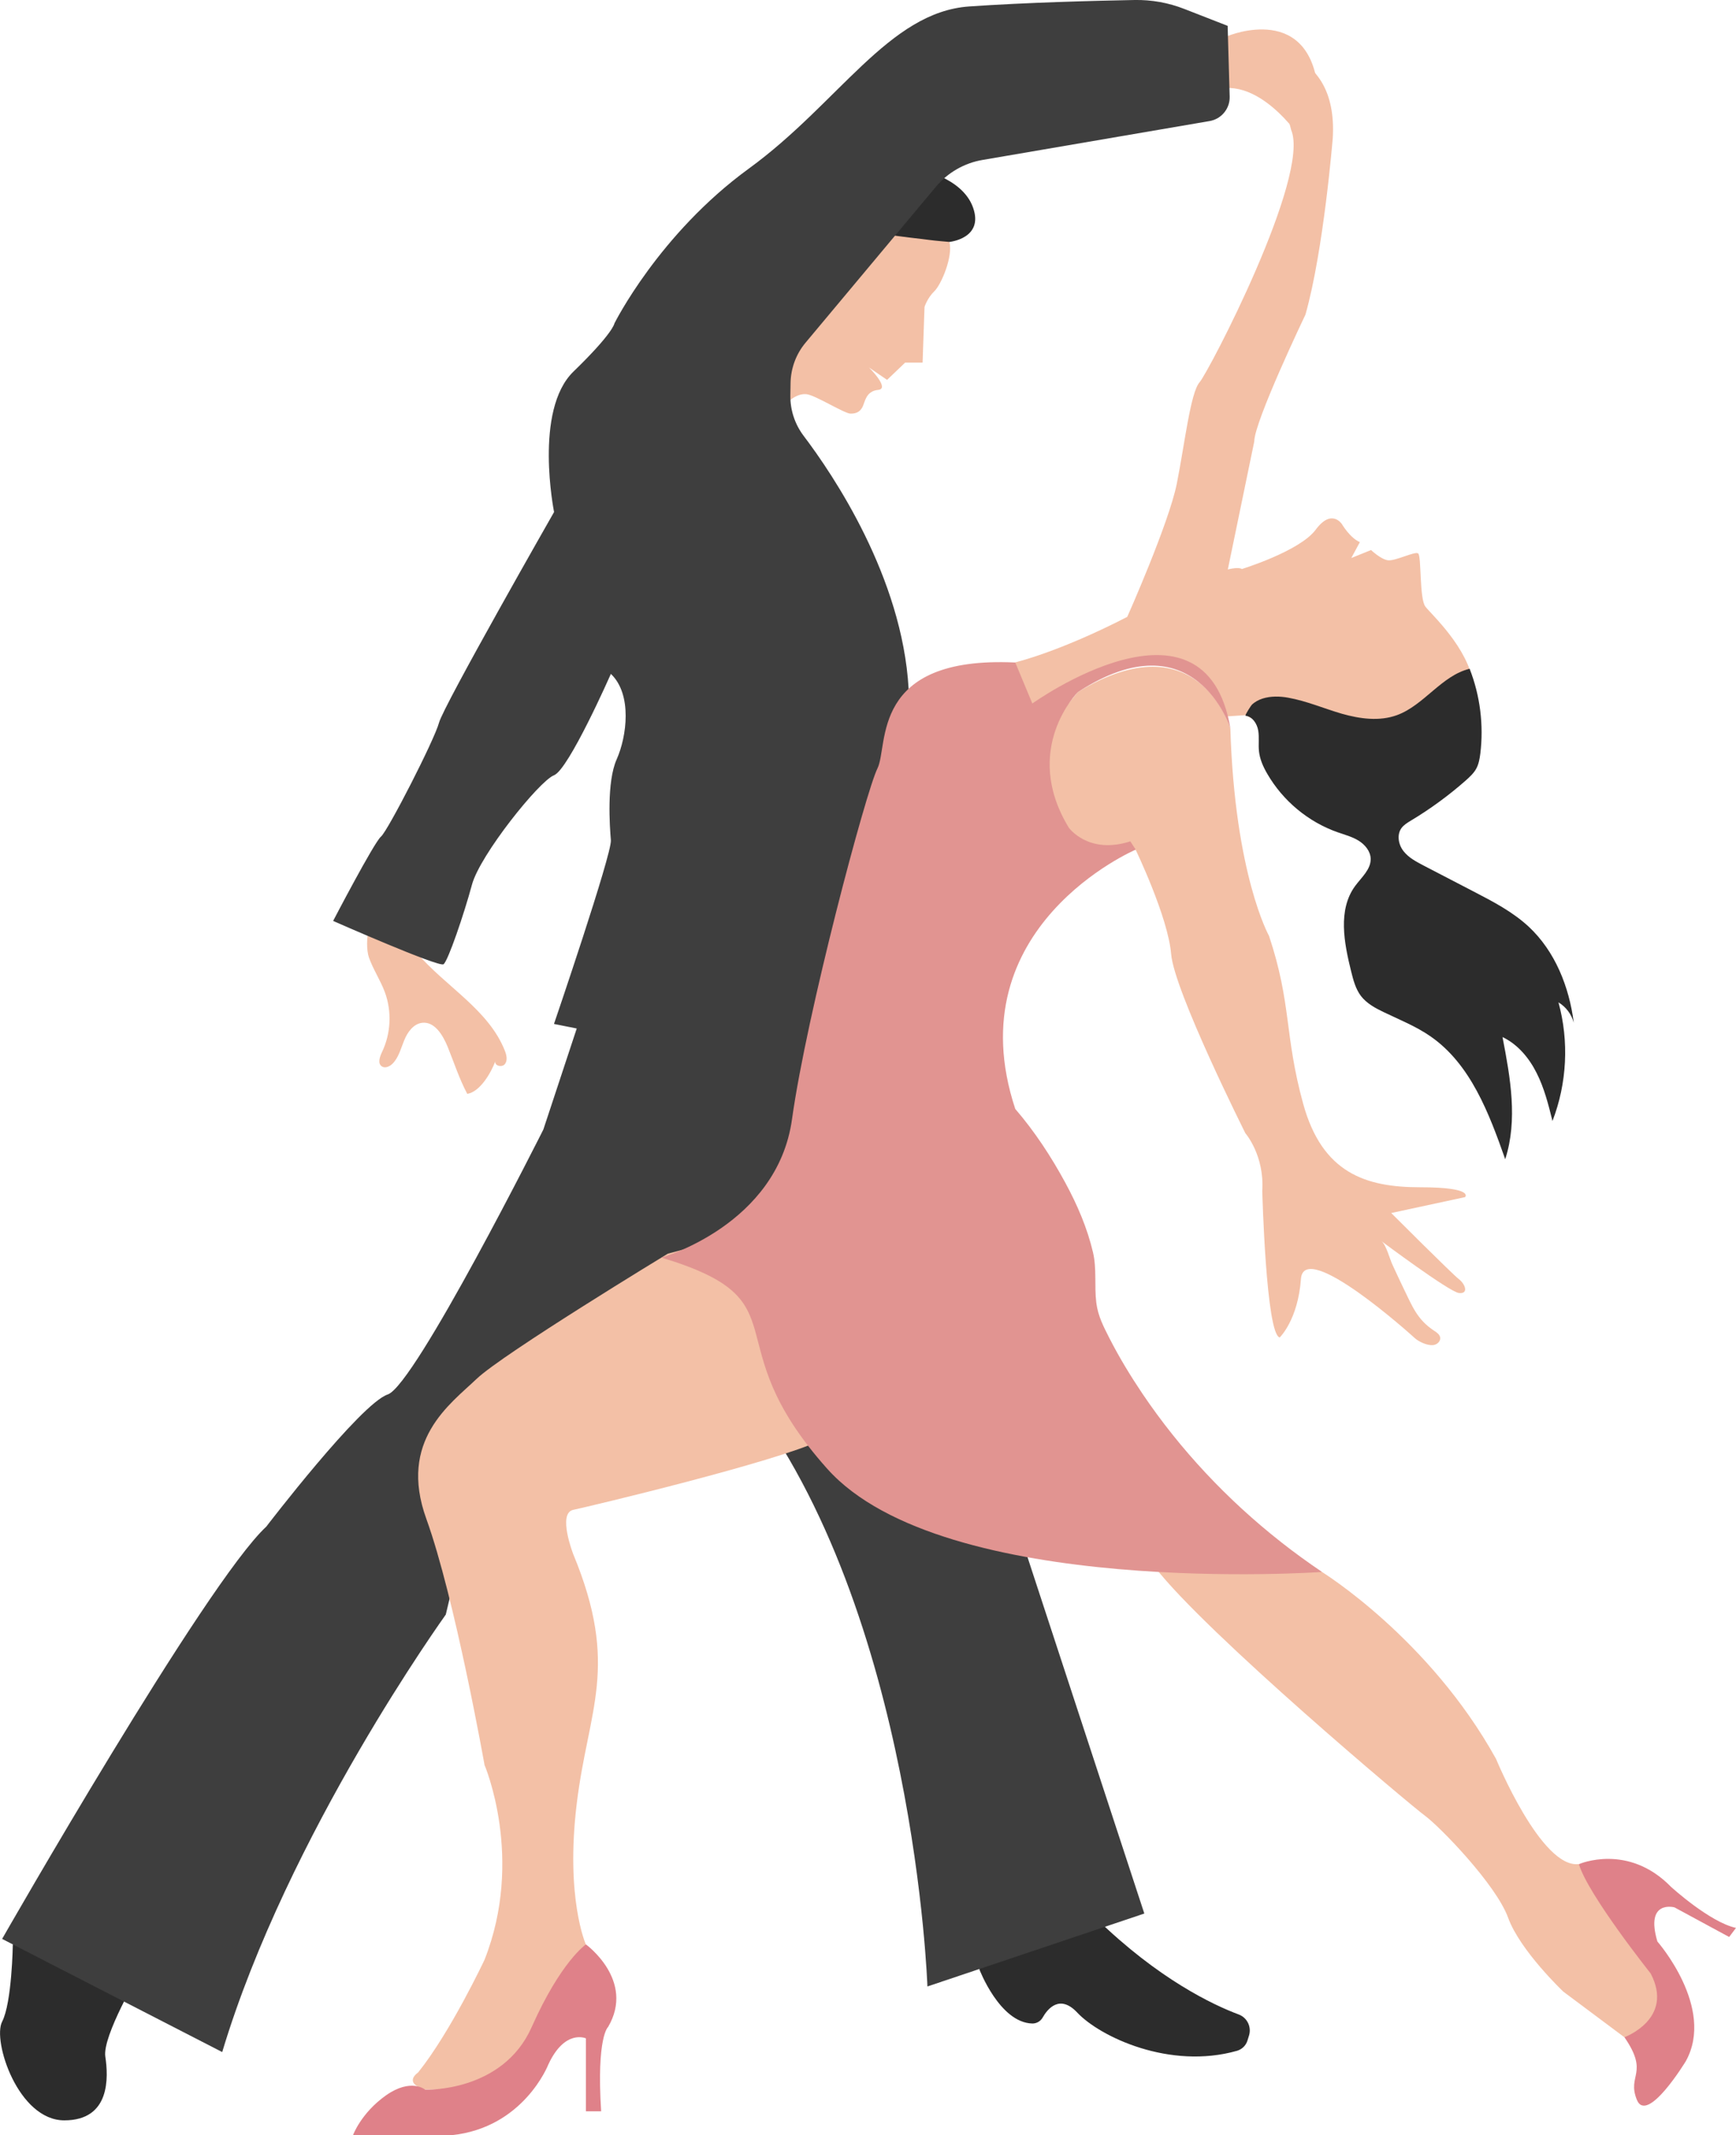 <?xml version="1.0" encoding="utf-8"?>
<!-- Generator: Adobe Illustrator 23.0.1, SVG Export Plug-In . SVG Version: 6.00 Build 0)  -->
<svg version="1.1" id="Layer_1" xmlns="http://www.w3.org/2000/svg" xmlns:xlink="http://www.w3.org/1999/xlink" x="0px" y="0px"
	 viewBox="0 0 180 221.35" style="enable-background:new 0 0 180 221.35;" xml:space="preserve">
<style type="text/css">
	.st0{fill:#F3C0A6;}
	.st1{fill:#161719;}
	.st2{fill:#BE9D9E;}
	.st3{fill:#B68490;}
	.st4{fill:#E0D4CD;}
	.st5{fill:none;stroke:#C8AAA0;stroke-width:0.25;stroke-miterlimit:10;}
	.st6{fill:#3B0400;}
	.st7{fill:#6893A1;}
	.st8{fill:#2F5561;}
	.st9{fill:#F1AC95;}
	.st10{fill:#E6E7E8;}
	.st11{fill:#F26522;}
	.st12{fill:#E8C7AD;}
	.st13{fill:#CE7B29;}
	.st14{fill:#00B26D;}
	.st15{fill:#100D0A;}
	.st16{fill:#EBEBEC;}
	.st17{fill:#7A5441;}
	.st18{fill:#EFEFF0;}
	.st19{fill:#E2E3E4;}
	.st20{fill:#9E6B50;}
	.st21{fill:#ED1E27;}
	.st22{fill:#2C2C2C;}
	.st23{fill:#3E3E3E;}
	.st24{fill:#E19491;}
	.st25{fill:#DF8189;}
	.st26{fill:#945222;}
	.st27{fill:#DF9F8B;}
	.st28{fill:#D4437B;}
	.st29{fill:#E0E1E2;}
	.st30{fill:#72493B;}
	.st31{fill:#7787C1;}
	.st32{fill:#E27627;}
	.st33{fill:#569F51;}
	.st34{fill:#F3B790;}
	.st35{fill:#F1AD96;}
	.st36{fill:#6F4F4D;}
	.st37{fill:#010101;}
	.st38{fill:#D4457C;}
	.st39{fill:#F0C3AA;}
	.st40{fill:#911E25;}
	.st41{fill:#D32628;}
</style>
<path class="st0" d="M127.31,3.73c0,0,8.88-3.73,9.4,6.3l-1.34,5.04c0,0-4.57-7.48-9.68-5.67l-2.36-1.34c0,0,0.16-3.12,0.39-3.1
	C123.96,5,127.31,3.73,127.31,3.73z"/>
<path class="st22" d="M101.55,204.16c0,0,2.1,5.52,5.48,5.61c0.44,0.01,0.86-0.23,1.08-0.62c0.51-0.9,1.77-2.45,3.59-0.51
	c2.35,2.5,9.57,5.94,16.56,3.96c0.51-0.15,0.92-0.54,1.08-1.05l0.16-0.51c0.29-0.91-0.18-1.88-1.07-2.21
	c-2.65-0.99-8.3-3.65-14.77-9.95l-11.57,0.94L101.55,204.16z"/>
<path class="st22" d="M1.33,201.57c0,0-0.09,6.04-1.11,8.01c-1.02,1.97,1.65,10.23,6.45,10.23s4.57-4.49,4.25-6.61
	s3.54-8.66,3.54-8.66s-6.06-3.31-6.38-3.38C7.77,201.08,1.33,201.57,1.33,201.57z"/>
<path class="st0" d="M43.19,98.75c2.97,3.5,7.46,5.89,9.15,10.16c0.18,0.45,0.31,1,0.02,1.39c-0.29,0.39-1.11,0.2-1-0.28
	c-0.45,1.2-1.58,3.16-2.91,3.38c-0.82-1.54-1.37-3.24-2.02-4.85c-0.5-1.22-1.35-2.67-2.66-2.52c-0.9,0.11-1.52,0.97-1.86,1.82
	c-0.35,0.84-0.57,1.78-1.21,2.42c-0.29,0.29-0.77,0.51-1.11,0.28c-0.46-0.31-0.21-1.01,0.03-1.51c0.91-1.91,1.02-4.18,0.29-6.17
	c-0.46-1.25-1.22-2.37-1.66-3.62c-0.48-1.37-0.14-5.74,2.32-4.01c0.61,0.43,0.96,1.13,1.35,1.77C42.29,97.62,42.72,98.2,43.19,98.75
	z"/>
<path class="st0" d="M81.88,41.52c0,0,0.83-0.77,1.77-0.65s3.9,2.01,4.55,2.01c0.65,0,1-0.24,1.24-0.71s0.33-1.63,1.61-1.75
	s-0.94-2.32-0.94-2.32l1.87,1.28l1.87-1.79h1.81l0.2-5.77c0,0,0.28-0.91,1.02-1.63c0.75-0.73,1.95-3.66,1.56-5.11
	c0,0-2.18-3.37-5.49-2.54c-3.31,0.83-8.47,2.39-9,3.39s-6.05,9.03-6.08,9.92c-0.03,0.89,1.36,3.04,1.68,3.72
	C79.88,40.25,81.88,41.52,81.88,41.52z"/>
<path class="st22" d="M98.44,25.08c0,0,3.6-0.35,2.45-3.57c-1.15-3.22-5.84-4.01-5.84-4.01l-3.96,2.45v2.24c0,0,0.74,1.98,1.15,2.13
	c0.41,0.15,3.6,0.47,4.16,0.56C96.97,24.96,98.44,25.08,98.44,25.08z"/>
<path class="st23" d="M23.04,212.73L0.22,201c0,0,21.1-36.92,27.39-42.74c0,0,9.76-12.75,12.59-13.7
	c2.83-0.94,16.14-27.47,16.14-27.47l3.46-10.47l-2.36-0.47c0,0,6.02-17.63,5.9-19.05c-0.12-1.42-0.45-6.02,0.6-8.38
	c1.05-2.36,1.64-6.73-0.6-8.86c0,0-4.37,9.92-5.9,10.51c-1.53,0.59-7.67,8.26-8.5,11.33c-0.83,3.07-2.48,7.91-2.95,8.26
	c-0.47,0.35-11.45-4.49-11.45-4.49s4.25-8.15,4.96-8.74c0.71-0.59,5.55-10.04,6.02-11.81c0.47-1.77,11.93-21.84,11.93-21.84
	s-2.13-10.55,2.01-14.56s4.25-5,4.25-5s4.6-9.25,13.93-16.04S92.15,1.26,100.48,0.67c5.85-0.41,13.27-0.6,17.17-0.67
	c1.75-0.03,3.49,0.28,5.13,0.92l4.51,1.76l0.21,7.33c0.04,1.24-0.85,2.33-2.08,2.54l-23.54,4.03c-1.89,0.32-3.61,1.31-4.84,2.78
	L83.53,35.52c-0.99,1.18-1.54,2.67-1.56,4.21L81.95,41c-0.02,1.5,0.46,2.96,1.36,4.16c3.08,4.06,10.24,14.67,10.9,26.23l11.71,85.29
	l0.62,4.75l12.11,36.94l-22.49,7.56c0,0-1.3-38.79-18.89-61.46l-29.4,16l-1.65,6.91C46.23,167.39,29.85,190.06,23.04,212.73z"/>
<g>
	<path class="st0" d="M69.25,129.96c0,0-17.12,10.39-19.84,12.99c-2.72,2.6-8.15,6.38-5.2,14.52c2.95,8.15,6.03,25.5,6.03,25.5
		s4.15,9.68,0,20.19c0,0-3.49,7.44-6.89,11.69c0,0-1.63,1.06,0.74,1.77h4.96l8.38-6.38l3.31-8.68c0,0-2.13-4.78-0.94-14.58
		c1.18-9.8,4.48-14.17-0.36-25.86c0,0-1.66-4.25,0-4.6c1.66-0.35,21.02-4.96,25.62-7.2v-14.88l-10.86-5.79L69.25,129.96z"/>
	<path class="st0" d="M171.85,203.83l-4.84-8.66l-3.31-1.93c-3.89,0.5-8.58-10.9-8.58-10.9c-6.93-12.52-18.05-19.38-18.05-19.38
		l-15.47-2.48l-1.83,2.01c5.31,6.85,26.45,24.62,27.98,25.74c1.53,1.12,7.38,7.14,8.62,10.57c1.24,3.42,5.73,7.67,5.73,7.67
		l6.32,4.72l5.04-0.67L171.85,203.83z"/>
	<path class="st0" d="M106.56,74.49c0.46,0.3,2.94-1.77,3.14-2.11c0.21-0.34,5.49-3.14,5.49-3.14s3.5-0.71,3.56-0.71
		c0.06,0,1.7,0.04,1.74,0.04c0.04,0,2.33,0.66,2.33,0.66l2.76,1.71l1.73,3.32l1.82-0.12c0,0,4.62,2.36,5.56,2.83
		c0.94,0.47,5.86,2.56,9.29,2.4c3.42-0.16,5.71-1.18,7.28-2.75c1.57-1.57,2.09-1.77,1.53-5.63c-0.55-3.86-4.37-7.28-5-8.11
		c-0.63-0.83-0.39-5.27-0.75-5.51c-0.35-0.24-2.4,0.83-3.15,0.71c-0.75-0.12-1.73-1.06-1.73-1.06l-2.05,0.83L141,56.2
		c-1.02-0.43-1.85-1.85-1.85-1.85s-1.06-1.69-2.72,0.55c-1.65,2.24-7.67,4.09-7.67,4.09s-0.23-0.25-1.45,0.04l2.74-13.26
		c0-2.07,5.31-13.16,5.31-13.16c1.89-6.67,2.83-18.3,2.83-18.3c0.59-9.92-8.38-9.33-8.38-9.33c2.24,1.12,4.07,8.5,4.07,8.5
		c2.01,4.78-8.56,25.09-9.5,26.15c-0.94,1.06-1.54,6.38-2.36,10.51c-0.83,4.13-5.13,13.8-5.14,13.81
		c-7.12,3.67-11.63,4.72-11.63,4.72s-0.86,1.61-0.83,2.01c0.03,0.4,0.31,1.06,0.43,1.86C104.98,73.34,106.1,74.2,106.56,74.49z"/>
	<path class="st0" d="M129.13,117.48c0,0,1.99,2.28,1.75,5.98c0,0,0.39,14.88,1.81,15.19c0,0,1.89-1.81,2.2-6.06
		c0.31-4.25,11.56,5.9,11.73,6.06c0.44,0.43,1.36,0.86,1.98,0.79c0.39-0.04,0.77-0.37,0.73-0.76c-0.04-0.33-0.34-0.54-0.62-0.72
		c-1.8-1.18-2.29-2.59-3.2-4.44c-0.39-0.8-0.76-1.62-1.14-2.43c-0.27-0.57-0.65-2.07-1.14-2.43c0,0,7.01,5.24,8.03,5.38
		c1.02,0.13,0.71-0.89,0-1.44c-0.71-0.55-7.01-6.85-7.01-6.85l7.66-1.65c0,0,1-1.02-4.67-1.02c-5.67,0-10.15-1.5-12.12-8.66
		c-1.97-7.16-1.18-10.31-3.54-17.4c0,0-3.54-6.3-4.01-21.49c0,0-3.31-11.41-15.82-3.78l-7.32,8.97c0,0,3.31,4.72,3.7,5.35
		c0.39,0.63,6.85,2.44,6.85,2.44l2.76-0.44c0,0,3.37,6.98,3.69,10.83C121.75,102.76,129.13,117.48,129.13,117.48z"/>
</g>
<path class="st22" d="M129.14,74.15c0.05-0.18,0.57-1.01,0.66-1.09c0.31-0.3,0.7-0.51,1.11-0.64c0.85-0.27,1.79-0.25,2.66-0.09
	c1.91,0.34,3.7,1.12,5.56,1.66c1.86,0.53,3.89,0.81,5.71,0.15c2.82-1.03,4.62-4.1,7.54-4.81c1.09,2.78,1.47,5.83,1.11,8.79
	c-0.07,0.53-0.16,1.07-0.41,1.54c-0.26,0.49-0.68,0.87-1.09,1.24c-1.77,1.56-3.68,2.96-5.7,4.17c-0.36,0.22-0.73,0.44-0.98,0.78
	c-0.5,0.7-0.31,1.72,0.22,2.39c0.53,0.68,1.32,1.09,2.08,1.49c1.75,0.91,3.49,1.81,5.24,2.72c1.99,1.03,4.01,2.09,5.65,3.61
	c2.74,2.55,4.21,6.25,4.68,9.97c-0.23-0.88-0.81-1.65-1.59-2.12c1.11,4.02,0.89,8.4-0.62,12.3c-0.42-1.7-0.85-3.41-1.64-4.97
	c-0.78-1.56-1.96-2.98-3.54-3.73c0.81,4.19,1.6,8.6,0.28,12.66c-1.68-4.77-3.59-9.85-7.74-12.73c-1.5-1.04-3.2-1.72-4.85-2.51
	c-0.88-0.42-1.78-0.91-2.37-1.68c-0.55-0.73-0.79-1.64-1.01-2.53c-0.74-2.97-1.4-6.39,0.4-8.86c0.66-0.9,1.65-1.73,1.62-2.84
	c-0.02-0.78-0.59-1.46-1.25-1.87c-0.66-0.41-1.43-0.61-2.17-0.87c-3.05-1.07-5.68-3.26-7.3-6.06c-0.42-0.72-0.77-1.5-0.86-2.33
	c-0.08-0.72,0.04-1.44-0.08-2.16c-0.12-0.71-0.6-1.45-1.31-1.53C129.13,74.18,129.13,74.17,129.14,74.15z"/>
<path class="st24" d="M137.08,162.96c0,0-39.26,2.77-51.3-10.69s-2.17-17.36-17.2-21.9c0,0,12.01-3.36,13.54-14.34
	s7.67-34,8.86-36.37c1.18-2.36-0.83-11.69,14.29-10.98l1.77,4.25c0,0,17.95-12.87,20.54,2.6c0,0-3.66-11.69-15.82-3.78
	c0,0-5.9,5.9-0.94,14.05c0,0,2.01,2.83,6.38,1.42l0.56,0.86c0,0-18.74,7.98-12.49,26.88c2.01,2.33,3.74,4.97,5.2,7.67
	c1.23,2.27,2.27,4.68,2.86,7.2c0.4,1.7,0.13,3.48,0.34,5.2c0.17,1.4,0.76,2.51,1.39,3.75c1.01,1.97,2.16,3.86,3.39,5.69
	c3.94,5.84,8.83,11.03,14.36,15.38C134.19,160.94,135.62,161.97,137.08,162.96z"/>
<path class="st25" d="M60.75,201.57c0,0,5.14,3.72,2.3,8.56c0,0-1.21,1-0.72,8.74h-1.58v-7.56c0,0-2.18-1-3.9,2.72
	c0,0-2.54,6.55-10.04,7.32H36.6c0,0,0.83-2.3,3.42-4.13c2.6-1.83,4.07-0.59,4.07-0.59s8.03,0.3,11.04-6.49
	C58.15,203.34,60.75,201.57,60.75,201.57z"/>
<path class="st25" d="M168.43,211.19c0,0,5.2-1.89,2.72-6.61c0,0-6.49-8.15-7.44-11.33c0,0,5.08-2.24,9.56,2.36
	c0,0,4.01,3.66,6.73,4.25l-0.71,0.94l-5.67-3.07c0,0-3.07-0.83-1.77,3.54c0,0,6.02,6.85,2.95,12.4c0,0-4.01,6.61-5.08,4.01
	C168.67,215.09,171.03,214.97,168.43,211.19z"/>
</svg>
